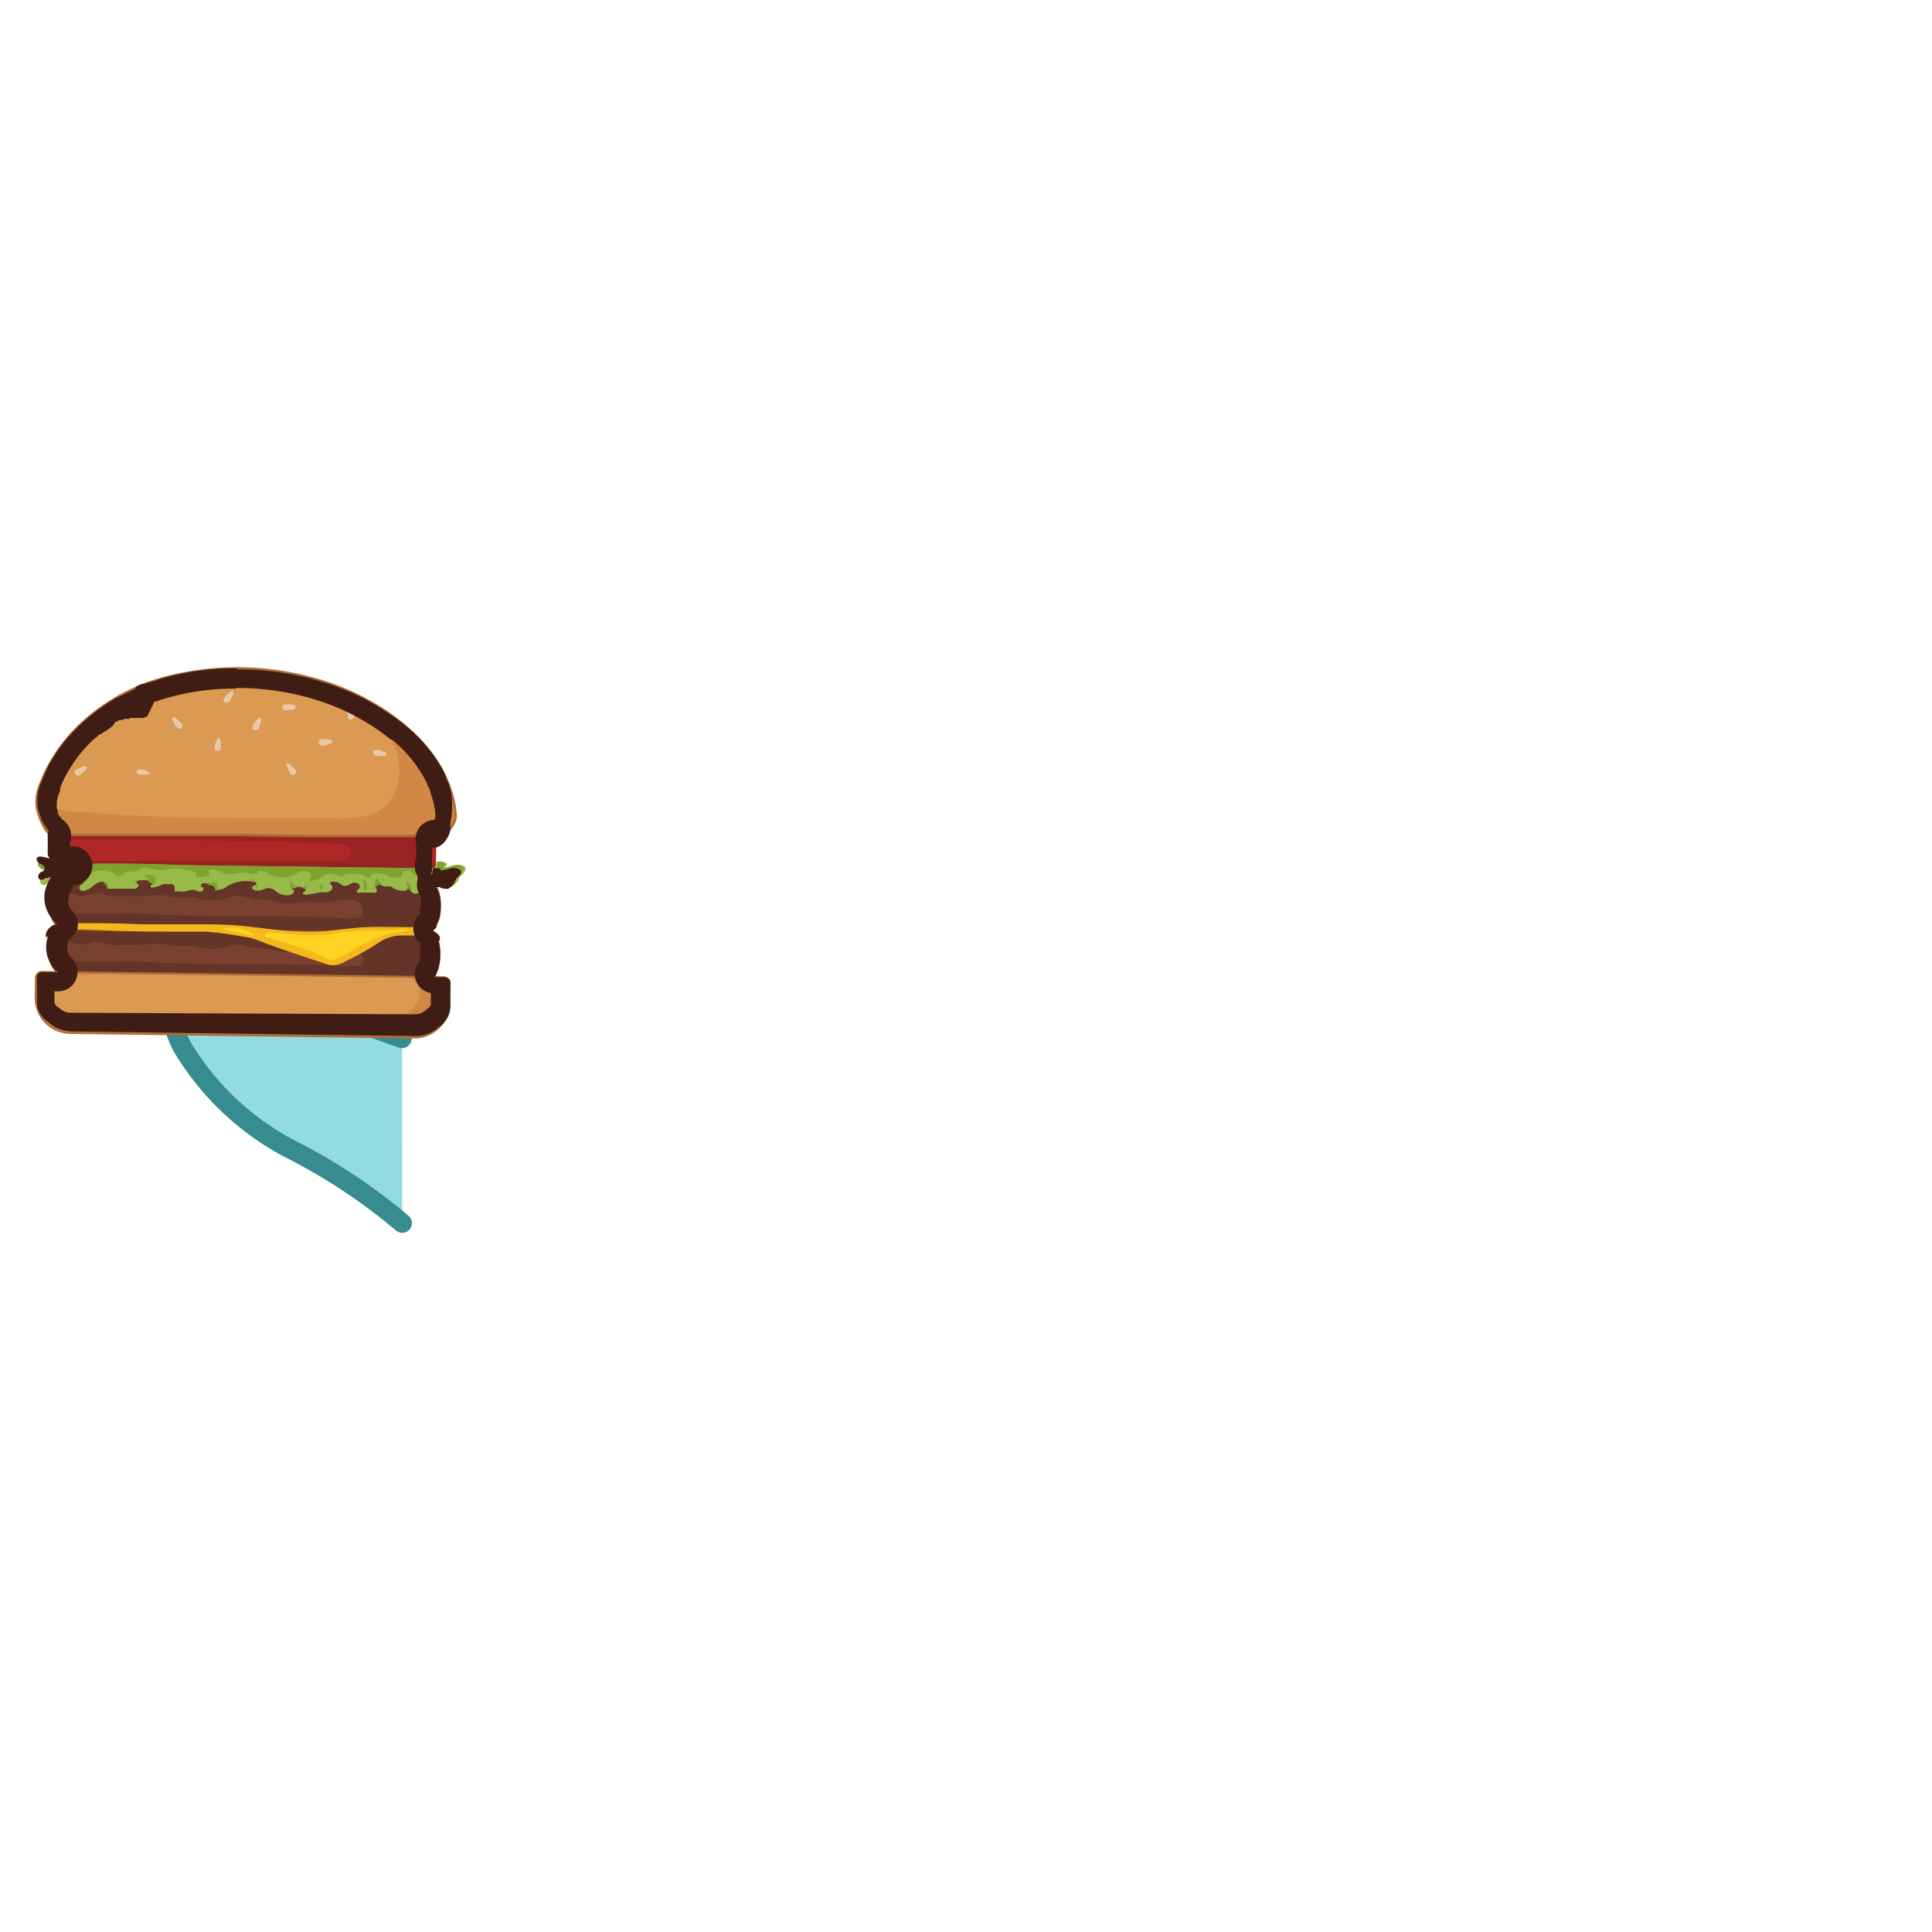 <svg xmlns="http://www.w3.org/2000/svg" width="100" height="100" viewBox="0 0 100 100"><g id="toppings"><path d="M20.82,63.31A29.88,29.88,0,0,0,15,59.46a14.17,14.17,0,0,1-5.4-5,4.06,4.06,0,0,1-.68-2.35,1.83,1.83,0,0,1,1.34-1.68,3.77,3.77,0,0,1,2,.32l8.55,3" fill="#92dbe0" stroke="#368c8e" stroke-linecap="round" stroke-linejoin="round"/><path d="M22.06,50.77a2.91,2.91,0,0,1-.66,0l-2.38,0-3.51,0-4-.06-3.84-.05-3,0H3.81a1.3,1.3,0,0,1-.59-.05,1.64,1.64,0,0,1-.62-2,1,1,0,0,1,.58-.6,3.9,3.9,0,0,1,1,0l2.78,0L10.7,48l4,0,3.66.05,2.68,0,1,0c.79,0,.75,1.45.61,1.94a1.14,1.14,0,0,1-.3.55A.61.61,0,0,1,22.06,50.77Z" fill="#7a4130"/><path d="M22.1,48.11,4.2,47.87a3.9,3.9,0,0,0-1,0,1,1,0,0,0-.58.6,1.64,1.64,0,0,0,.62,2,1.3,1.3,0,0,0,.59.05h.84l16.75.22a2.91,2.91,0,0,0,.66,0,.61.61,0,0,0,.35-.17,1.14,1.14,0,0,0,.3-.55C22.85,49.56,22.89,48.12,22.1,48.11ZM18.36,50a2.51,2.51,0,0,1-.67,0l-1.44-.06c-2.61-.07-5.22,0-7.83-.11-.75,0-1.53-.12-2.28-.07s-1.46,0-2.18,0c-.32,0-.66.08-.91-.14A.54.54,0,0,1,2.87,49a.79.79,0,0,1,.57-.27c.27,0,.5.17.78.16a3.32,3.32,0,0,0,.61-.13c.36-.08.62.13,1,.15a4.21,4.21,0,0,0,.62,0c.31,0,.62,0,.93,0a4.69,4.69,0,0,1,.91-.06c.4.06.81.1,1.21.12.19,0,.35-.06.53,0s.42.1.63.13a2.49,2.49,0,0,0,1.15-.12,1.44,1.44,0,0,1,1,0c.42.15.87.06,1.31.17a2.72,2.72,0,0,0,1.33.08,1.87,1.87,0,0,1,.88,0,3.56,3.56,0,0,0,1-.07c.46-.06,1.07-.23,1.38.24a.49.49,0,0,1,0,.53A.57.57,0,0,1,18.36,50Z" fill="#633427"/><path d="M22.1,48.29a3.74,3.74,0,0,1-.67,0l-2.38,0-3.51,0-4-.06-3.83,0-3,0H3.84a1.31,1.31,0,0,1-.59,0,1.64,1.64,0,0,1-.62-2,1,1,0,0,1,.59-.6,3.43,3.43,0,0,1,1,0l2.78,0,3.73,0,4,.05,3.67,0,2.67,0,1,0c.8,0,.75,1.45.62,1.94a1.23,1.23,0,0,1-.3.55A.61.61,0,0,1,22.1,48.29Z" fill="#7a4130"/><path d="M22.13,45.63l-17.9-.24a3.43,3.43,0,0,0-1,0,1,1,0,0,0-.59.6,1.64,1.64,0,0,0,.62,2,1.31,1.31,0,0,0,.59,0h.84l16.75.22a3.74,3.74,0,0,0,.67,0,.61.61,0,0,0,.35-.17,1.23,1.23,0,0,0,.3-.55C22.88,47.08,22.93,45.64,22.13,45.63Zm-3.74,1.89a2.51,2.51,0,0,1-.67,0l-1.43-.06c-2.61-.07-5.23,0-7.84-.11-.75,0-1.53-.12-2.27-.07s-1.46,0-2.19,0c-.32,0-.65.08-.91-.14a.55.55,0,0,1-.18-.66.81.81,0,0,1,.57-.27c.28,0,.5.17.78.16a2.57,2.57,0,0,0,.61-.14c.36-.07.63.14,1,.16a4.17,4.17,0,0,0,.61,0c.32,0,.62,0,.93,0a4.74,4.74,0,0,1,.92-.06,12.09,12.09,0,0,0,1.21.12c.18,0,.34-.06.53,0s.41.1.62.13a2.48,2.48,0,0,0,1.15-.12,1.44,1.44,0,0,1,1,0c.43.15.87.06,1.31.17a2.73,2.73,0,0,0,1.33.08,1.87,1.87,0,0,1,.88,0,3.65,3.65,0,0,0,1-.07c.45-.06,1.07-.23,1.37.23a.5.5,0,0,1,0,.54A.57.57,0,0,1,18.39,47.52Z" fill="#633427"/><rect x="2.61" y="43.23" width="19.96" height="1.68" rx="0.33" transform="translate(0.59 -0.16) rotate(0.76)" fill="#b02727"/><path d="M22.22,44.8a.43.43,0,0,1-.48-.4,2.31,2.31,0,0,1,0-.46.45.45,0,0,1,.26-.41.44.44,0,0,1,.44,0,.4.4,0,0,1,.18.33v-.2a.35.35,0,0,0-.33-.34L3,43.1a.34.34,0,0,0-.34.33v1a.34.34,0,0,0,.33.34L22.23,45a.32.32,0,0,0,.33-.33v-.12A.48.48,0,0,1,22.22,44.8Zm-4.15-.43c-.2.25-.61.21-.89.2h-.64c-3.7,0-7.4,0-11.1,0-.79,0-1.58,0-2.37-.08-.42,0-.34-.69-.11-.89s1.1-.15,1.55-.14l1.84,0c3.71.07,7.42,0,11.14.21C17.86,43.67,18.46,43.9,18.07,44.37Z" fill="#922"/><path d="M2.16,50.44H22.94a.32.32,0,0,1,.32.32v1a1.82,1.82,0,0,1-1.82,1.82H3.66a1.82,1.82,0,0,1-1.82-1.82v-1a.32.32,0,0,1,.32-.32Z" transform="translate(0.69 -0.16) rotate(0.76)" fill="#db9951"/><path d="M22.89,50.58l-1.89,0,.14,0c.88.34.64,1.48-.06,1.84a2.77,2.77,0,0,1-1,.23c-1.07.08-2.16,0-3.23,0s-2.19,0-3.29,0l-8.86-.09c-.82,0-1.91,0-2.35-.6a1,1,0,0,1-.16-.45c0-.2-.12-.59.05-.76A1.5,1.5,0,0,1,3,50.53a46.41,46.41,0,0,1,4.72-.08c1.35,0,2.72,0,4.08,0h2.1L2.25,50.31c-.21,0-.39.11-.39.26l0,1.33c0,.82,1,1.51,2.18,1.53l17,.23c1.21,0,2.21-.65,2.22-1.48l0-1.32C23.28,50.71,23.1,50.58,22.89,50.58Z" fill="#d18847"/><path d="M2.16,50.44H22.94a.32.32,0,0,1,.32.32v1a1.82,1.82,0,0,1-1.82,1.82H3.66a1.82,1.82,0,0,1-1.82-1.82v-1a.32.32,0,0,1,.32-.32Z" transform="translate(0.69 -0.16) rotate(0.76)" fill="none" stroke="#ad6c36" stroke-miterlimit="10" stroke-width="0.1"/><path d="M23.24,45.91a.61.61,0,0,1-.44,0,.44.44,0,0,0-.15,0c-.13,0-.13.2-.22.26s-.3,0-.43,0-.5.14-.64.05a1.13,1.13,0,0,1-.22-.27.23.23,0,0,1-.23.15.77.77,0,0,1-.4-.06c-.11,0-.2-.14-.31-.16s-.2,0-.29,0-.21-.1-.32-.09-.17.11-.13.19,0,.05.05.08a.12.12,0,0,1-.07.14.29.29,0,0,1-.16,0l-.63,0a.18.18,0,0,1-.14,0c-.12-.08.06-.17.1-.24a.18.18,0,0,0-.12-.24.37.37,0,0,0-.29,0,.72.72,0,0,1-.36.13c-.12,0-.21-.11-.31-.16s-.4-.1-.43,0,.09.14.1.19a.22.22,0,0,1-.05.19.44.44,0,0,1-.39.11c-.32,0-.61.12-.94.13h-.09a.08.08,0,0,1-.05-.07s0-.06.06-.08c.22-.12-.07-.23-.19-.25s-.55,0-.44.12,0,0,.07,0a.14.14,0,0,1,0,.19.31.31,0,0,1-.18.11.9.9,0,0,1-.75-.22.5.5,0,0,0-.59-.08.76.76,0,0,1-.47.05l-.12-.06a.11.11,0,0,1,0-.12c0-.08.21-.06.21-.16s-.06-.08-.11-.09a1.92,1.92,0,0,0-1.44.24.76.76,0,0,1-.5.17c-.05,0-.11,0-.11-.08s0,0,0-.07-.05-.09-.1-.11-.61-.18-.61,0,.09.1.12.16a.14.14,0,0,1-.07.17.23.23,0,0,1-.2,0c-.07,0-.13-.06-.19-.07s-.28,0-.42.07a1.6,1.6,0,0,1-.49,0,.15.15,0,0,1-.12,0c0-.05,0-.13,0-.2a.17.17,0,0,0-.12-.16.49.49,0,0,0-.24,0,.7.7,0,0,0-.25,0,1.7,1.7,0,0,1-.48.16.18.18,0,0,1-.13,0,.08.08,0,0,1,0-.12s.13,0,.13-.1,0-.06-.08-.07a1.1,1.1,0,0,0-.54-.08s-.32,0-.26.13.06,0,.08.06a.08.08,0,0,1,0,.12A.22.22,0,0,1,7,46c-.42,0-.84,0-1.26,0-.06,0-.13,0-.16,0a.37.37,0,0,1,0-.15.32.32,0,0,0-.36-.21,1,1,0,0,0-.41.22.9.9,0,0,1-.4.23.31.31,0,0,1-.23,0,.18.18,0,0,1-.06-.21.26.26,0,0,1,.12-.11c.37-.27-.42-.34-.56-.32a.35.35,0,0,0-.13.05.11.11,0,0,0,0,.12c0,.06.1.1.11.17S3,46,2.82,46a.2.2,0,0,1-.11,0,.1.1,0,0,1-.06-.08c0-.06.06-.09.11-.12s.09-.1.06-.14-.08,0-.13,0-.15,0-.23.06-.18.12-.27.08a.21.21,0,0,1-.1-.22.37.37,0,0,1,.16-.19c.06,0,.14-.08.17-.15S2.33,45,2.22,45,2,44.85,2,44.74s.12-.15.21-.15c.33,0,.64.18,1,.2.51,0,1.06-.06,1.57-.08s1.16,0,1.74,0c1.25,0,2.5.06,3.75.08l6.08.08,5,.06,1,0c.09,0,.2,0,.28,0s0-.22.1-.31.17,0,.25,0a.42.42,0,0,1,.13.07.12.12,0,0,1,0,.14l-.08,0a.08.08,0,0,0,0,.07c.22,0,.44-.11.66-.13s.53.08.36.34-.2.18-.27.31a1,1,0,0,1-.39.48Z" fill="#97ba49"/><path d="M2.22,45a1.06,1.06,0,0,0,.25.09.57.57,0,0,1,.26,0,.2.2,0,0,1,.12.24,1.25,1.25,0,0,1-.08.12c0,.05,0,.12,0,.14h.08a.67.67,0,0,0,.3-.25,1.59,1.59,0,0,1,.15-.21c.15-.14.48-.07.66-.07s.34,0,.4.1a.28.28,0,0,1,0,.22.59.59,0,0,1-.13.18.3.3,0,0,0,.31-.13,2,2,0,0,1,.23-.27.51.51,0,0,1,.32-.1l.25,0,.15,0a.71.71,0,0,1,.42.17.47.47,0,0,0,.2.1.36.36,0,0,0,.27-.11A.92.92,0,0,1,7,45.11c.1,0,.17-.07.25-.11a.86.86,0,0,1,.3-.09,2.91,2.91,0,0,1,.51.12,2.68,2.68,0,0,0,.8-.07,2.86,2.86,0,0,1,.88.08c.09,0,.33.05.39.13s0,.09,0,.14a.16.16,0,0,0,.12.08,1.16,1.16,0,0,0,.52-.06c.18,0,0-.14.06-.24A.16.16,0,0,1,11,45c.23,0,.42.15.63.22a.91.91,0,0,0,.49,0,1.69,1.69,0,0,1,.55-.05,2.2,2.2,0,0,0,.57.05s.12,0,.13-.07,0,0,0-.07a.08.08,0,0,1,.09,0,.84.84,0,0,1,.5.17,1,1,0,0,0,.52.15,1.2,1.2,0,0,0,.65-.08c.2-.08.37-.24.58-.24s.48.15.38.32l-.06.08a.14.14,0,0,0,0,.09s.09.06.15,0a.87.87,0,0,0,.44-.16.65.65,0,0,1,.62-.16c.11,0,.22.08.33.1a.25.25,0,0,0,.17,0c.07,0,.09-.06.15-.09a1.23,1.23,0,0,1,.43,0,.86.86,0,0,1,.72.17s.06,0,.09,0,0-.07.06-.1c.12-.21.6-.12.77-.06a1.37,1.37,0,0,0,.61.17.41.41,0,0,0,.23-.13c0-.09,0-.17.14-.22a.39.39,0,0,1,.28,0,1.67,1.67,0,0,1,.24.16.6.6,0,0,0,.26.11c.13,0,.19-.08.31-.09a2.78,2.78,0,0,0,.5,0,.24.24,0,0,1,0-.22.21.21,0,0,1,.2-.09.11.11,0,0,1,.11.08s0,.05,0,.08.07.07.13.07a.76.76,0,0,0,.29-.13.32.32,0,0,1,.31,0,.22.22,0,0,1,.1.18.3.3,0,0,1-.06.2s.11-.09.15-.13.13-.12.18-.2c.17-.26-.15-.37-.36-.34s-.44.16-.66.13a.08.08,0,0,1,0-.07l.08,0a.12.12,0,0,0,0-.14.42.42,0,0,0-.13-.07c-.08,0-.19-.06-.25,0s0,.23-.1.31-.19,0-.28,0l-1,0-11-.14c-1.25,0-2.5-.09-3.75-.08q-.87,0-1.74,0c-.51,0-1.06.11-1.57.08-.33,0-.64-.17-1-.2-.09,0-.2,0-.21.15S2.12,44.93,2.22,45Z" fill="#7fa32e"/><path d="M22.5,45.64s-.08,0-.09,0a0,0,0,0,0,0,.05l0,0a.32.32,0,0,1,.1.18c0-.08.17-.06.18-.12S22.55,45.66,22.5,45.64Z" fill="#7fa32e"/><path d="M19.52,45.4c0,.17.2.27.26.43a.23.23,0,0,0-.25,0,.21.21,0,0,0-.1.22V46C19.31,45.85,19.42,45.52,19.52,45.4Z" fill="#7fa32e"/><path d="M21,45.6a.54.54,0,0,1,.3.54,2,2,0,0,0-.21-.18h0A1.3,1.3,0,0,0,21,45.6Z" fill="#7fa32e"/><path d="M18.82,45.87V46a.12.12,0,0,0,.07.07S19,46,19,46a.16.16,0,0,0,0-.1.47.47,0,0,0-.22-.39c-.11,0-.06,0,0,.11A.5.5,0,0,1,18.82,45.87Z" fill="#7fa32e"/><path d="M13.23,45.62a.28.28,0,0,1,0,.23s0,0,0,.08a.07.07,0,0,0,0,.06.06.06,0,0,0,.08,0,.16.16,0,0,0,0-.07.36.36,0,0,0-.07-.3s-.16-.16-.22-.1S13.21,45.58,13.23,45.62Z" fill="#7fa32e"/><path d="M10.94,45.68a.22.22,0,0,1,.22,0,.21.21,0,0,1,.09.17.51.51,0,0,1-.08.29.43.43,0,0,0-.16-.29.4.4,0,0,0-.32,0C10.78,45.8,10.86,45.72,10.94,45.68Z" fill="#7fa32e"/><path d="M15.1,45.6a.61.61,0,0,0,.33.37.3.3,0,0,0-.21,0c-.06,0-.14.1-.18,0S15,45.68,15.1,45.6Z" fill="#7fa32e"/><path d="M15.84,45.75c0,.09-.1.15-.17.19.08,0,.13.16.2.09a.17.17,0,0,0,0-.14S15.84,45.77,15.84,45.75Z" fill="#7fa32e"/><path d="M16.55,45.85s0-.07,0-.08.07,0,.09,0,.09.26,0,.3S16.57,45.91,16.55,45.85Z" fill="#7fa32e"/><path d="M8.05,45.61A.28.28,0,0,0,8,45.36a.38.38,0,0,0-.24-.07.55.55,0,0,0-.4.08.29.29,0,0,1,.24.06.3.3,0,0,1,.1.23s.25.13.26.17h0A.84.84,0,0,0,8.05,45.61Z" fill="#7fa32e"/><path d="M7,45.77s0,0,0,0a.19.19,0,0,1,0-.08.3.3,0,0,0,0-.11c0-.09-.06-.07-.09,0S7,45.7,7,45.77Z" fill="#7fa32e"/><path d="M5.56,46s0,.06,0,.05a0,0,0,0,0,0,0,.21.21,0,0,0,0-.19.61.61,0,0,0-.12-.16s-.12-.13-.19-.11A.86.86,0,0,1,5.56,46Z" fill="#7fa32e"/><path d="M22.77,48.52a.19.19,0,0,1,0,.08.1.1,0,0,1-.07.11s-.26-.15-.31-.17a1.5,1.5,0,0,0-.45-.12q-.54,0-1.08,0a2.15,2.15,0,0,0-1.23.35,13.2,13.2,0,0,1-1.78,1,1.33,1.33,0,0,1-.58.19,1.26,1.26,0,0,1-.43-.08c-1-.33-2.08-.68-3.11-1.06a7.51,7.51,0,0,0-.75-.27c-.26-.06-.53-.09-.79-.14a14.89,14.89,0,0,0-1.62-.19c-.62,0-1.25,0-1.87,0q-1.62,0-3.24-.06l-1.66-.06c-.35,0-.87-.13-1.13.17-.07.07-.12.28-.25.23s-.07-.12,0-.19c.16-.56.79-.52,1.25-.53,1.19,0,2.38,0,3.56.06l2.68,0c.89,0,1.8,0,2.69.09s1.79.24,2.68.27a13.52,13.52,0,0,0,1.42,0c.75-.05,1.5-.18,2.26-.21s1.64,0,2.47,0c.45,0,1.07.06,1.34.48Z" fill="#f5b81b"/><path d="M17,48.38a12.32,12.32,0,0,1-1.61,0,10.64,10.64,0,0,0-1.49-.09c-.08,0-.19,0-.18.13s.09.09.15.11q.93.24,1.83.57c.3.11.59.22.89.35s.35.27.62.24a1.43,1.43,0,0,0,.52-.23l.6-.32a10,10,0,0,1,1.59-.75c.37-.12.76-.12,1.13-.22,0,0,.06,0,.07,0s-.07-.08-.12-.07c-.36,0-.72.06-1.07.07s-.71,0-1.07,0c-.58,0-1.16.09-1.74.17Z" fill="#ffd321"/><path d="M2.54,48.15s0,0,0,.05a.05.05,0,0,0,.07,0l.06,0A.64.64,0,0,1,3,48a1.45,1.45,0,0,0,.3-.06s0,0,0,0,0,0,0,0a1.24,1.24,0,0,0-.43.05A.37.37,0,0,0,2.54,48.15Z" fill="#ffd321"/><path d="M5.37,48s0,0,0-.06a.56.56,0,0,0-.13,0c-.5,0-1,0-1.48,0,0,0-.08,0-.09,0s0,0,0,0a13.79,13.79,0,0,0,1.7,0Z" fill="#ffd321"/><path d="M11.51,48.09s0,0,0,0,0,0,0,0l1.16.25.36.07c.05,0,.11,0,.12,0s0-.07-.07-.09a4.78,4.78,0,0,0-.62-.26,1.84,1.84,0,0,0-.25-.05l-.33,0A2.32,2.32,0,0,0,11.51,48.09Z" fill="#ffd321"/><path d="M23.57,42.22A4.29,4.29,0,0,0,23.35,41c-.8-2.69-3.58-4.63-6.12-5.55a14.79,14.79,0,0,0-8.83-.33L8,35.24a10.2,10.2,0,0,0-4,2.39,8.3,8.3,0,0,0-1.41,1.82,6.58,6.58,0,0,0-.49,1,2.24,2.24,0,0,0-.24,1.43,4.35,4.35,0,0,0,.41,1c.07.12.17.31.31.36a3.21,3.21,0,0,0,.62,0l1.67,0,2.44,0,2.93,0,3.15,0,3.09,0,2.76,0,2.15,0h.79a1.18,1.18,0,0,0,.53,0A1.31,1.31,0,0,0,23.57,42.22Z" fill="#db9951"/><path d="M10.55,34.78l-.64,0,.14,0a2.78,2.78,0,0,1,.49-.08Z" fill="#d18847"/><path d="M14.46,34.83l-.77-.06.14.06Z" fill="#d18847"/><path d="M23.58,42.22A6.3,6.3,0,0,0,23.35,41a7.39,7.39,0,0,0-2.42-3.46A14.45,14.45,0,0,0,18.35,36a8,8,0,0,1,2.09,2.66c.51,1.24.19,3-1.21,3.5a5.38,5.38,0,0,1-1.7.18c-4.32,0-8.67.07-13-.29-.47,0-1.31,0-1.71-.25-.79-.58-.39-2.06,0-2.72A5.57,5.57,0,0,0,2,41.2,3.24,3.24,0,0,0,2,42.32a1.81,1.81,0,0,0,.61.92h.68l1.84,0,2.67,0,3.17,0,3.34,0,3.19,0,2.71,0,1.9,0a1.29,1.29,0,0,0,1-.23,1.42,1.42,0,0,0,.39-.68C23.58,42.47,23.58,42.34,23.58,42.22Z" fill="#d18847"/><path d="M23.58,42.22A4.54,4.54,0,0,0,23.35,41c-.8-2.69-3.58-4.63-6.12-5.55a14.79,14.79,0,0,0-8.83-.33L8,35.24a10.2,10.2,0,0,0-3.92,2.35,8.42,8.42,0,0,0-1.56,2.06A8.48,8.48,0,0,0,2,40.85,2.09,2.09,0,0,0,2,42.11a2.75,2.75,0,0,0,.25.59,1.64,1.64,0,0,0,.37.52c.05,0,.05,0,.09,0a1.51,1.51,0,0,0,.3,0l1.4,0,2.25,0,2.83,0,3.11,0,3.14.05,2.88,0,2.34,0,1.54,0a1.14,1.14,0,0,0,1.08-1A1.71,1.71,0,0,0,23.58,42.22Z" fill="none" stroke="#ad6c36" stroke-miterlimit="10" stroke-width="0.13"/><path d="M7.31,36.37a.59.59,0,0,0-.2.05.94.94,0,0,0-.23.1c-.07,0-.15.09-.13.19a.17.17,0,0,0,.15.14c.09,0,.16-.06.22-.11s.36-.28.23-.35A.05.05,0,0,0,7.31,36.37Z" fill="#e6c9aa"/><path d="M4.45,39.67a1,1,0,0,0-.2,0L4,39.82c-.07,0-.15.09-.13.19a.18.18,0,0,0,.15.14c.09,0,.16-.06.22-.12s.36-.27.23-.35Z" fill="#e6c9aa"/><path d="M8.92,37.2a.93.93,0,0,0,.07.2.57.57,0,0,0,.13.21c.05.07.1.14.2.12a.16.16,0,0,0,.12-.17c0-.09-.07-.15-.14-.21S9,37,8.93,37.16,8.92,37.18,8.92,37.2Z" fill="#e6c9aa"/><path d="M11.29,38.2a.58.58,0,0,0-.11.18,1.09,1.09,0,0,0-.07.24c0,.08,0,.17.05.22a.18.18,0,0,0,.21,0,.35.35,0,0,0,.06-.25c0-.06,0-.44-.1-.4Z" fill="#e6c9aa"/><path d="M12,35.78a.61.61,0,0,0-.18.11.77.77,0,0,0-.18.18c0,.07-.11.14-.06.22a.17.17,0,0,0,.19.08c.09,0,.13-.11.17-.18s.25-.38.1-.41Z" fill="#e6c9aa"/><path d="M13.41,37.17a.56.56,0,0,0-.16.14.75.75,0,0,0-.15.2c0,.07-.09.15,0,.22a.17.17,0,0,0,.2.06.34.34,0,0,0,.14-.21c0-.06.19-.4,0-.41S13.43,37.17,13.41,37.17Z" fill="#e6c9aa"/><path d="M17.16,38.31a1,1,0,0,0-.2-.05H16.7c-.08,0-.17,0-.2.11a.2.2,0,0,0,.08.2.36.36,0,0,0,.25,0c.07,0,.44-.09.36-.22Z" fill="#e6c9aa"/><path d="M14.83,39.55a.52.52,0,0,0,.06.2A1.59,1.59,0,0,0,15,40c.06.06.11.14.2.11a.18.18,0,0,0,.13-.17.35.35,0,0,0-.14-.2c-.05-.05-.31-.33-.37-.2A.06.06,0,0,0,14.83,39.55Z" fill="#e6c9aa"/><path d="M18,36.58a.91.91,0,0,0,0,.21,1,1,0,0,0,0,.25c0,.08,0,.17.11.2a.16.16,0,0,0,.19-.08.28.28,0,0,0,0-.25c0-.06-.09-.44-.21-.36Z" fill="#e6c9aa"/><path d="M20,39a.73.73,0,0,0-.18-.11,1.13,1.13,0,0,0-.24-.08c-.08,0-.17,0-.23.05a.18.18,0,0,0,0,.21.32.32,0,0,0,.24.06c.07,0,.45.05.41-.1Z" fill="#e6c9aa"/><path d="M7.74,40a.58.58,0,0,0-.18-.11,1.09,1.09,0,0,0-.24-.07c-.08,0-.17,0-.22,0a.18.18,0,0,0,0,.21.34.34,0,0,0,.24.07c.07,0,.45,0,.41-.1A.05.05,0,0,0,7.74,40Z" fill="#e6c9aa"/><path d="M15.28,36.53l-.2-.07a.71.71,0,0,0-.25,0c-.08,0-.18,0-.21.09a.17.17,0,0,0,.06.2.31.31,0,0,0,.25,0c.06,0,.44,0,.37-.18S15.29,36.54,15.28,36.53Z" fill="#e6c9aa"/><path d="M12.23,35.61a13.78,13.78,0,0,1,4.66.79,11.63,11.63,0,0,1,3.34,1.88l.06,0,.08.07.06.05,0,0,.18.16a6.77,6.77,0,0,1,1.41,1.83l.1.2c0,.06.05.12.09.21l.06.16v.05a1.29,1.29,0,0,1,.07.21,3.52,3.52,0,0,1,.19.91v.21l-.07.1h0a1,1,0,0,0-.81.48,1,1,0,0,0-.1.8v.7a1,1,0,0,0,.06.93l0,.06s0,.08,0,.13a1,1,0,0,0,.14.81,1.55,1.55,0,0,1,0,.72,1.3,1.3,0,0,1,0,.13.84.84,0,0,0,0,.1v0a1,1,0,0,0-.35.85.93.93,0,0,0,.34.66.13.13,0,0,0,0,.06,2,2,0,0,1,0,.61v0a1.3,1.3,0,0,1,0,.13.42.42,0,0,1,0,.12,1,1,0,0,0,.56,1.67v.61a.47.47,0,0,1-.18.21l-.09.07a.79.79,0,0,1-.56.21h0L3.65,52.42a.82.82,0,0,1-.55-.22L3,52.13c-.14-.1-.18-.19-.18-.22v-.6H3a1,1,0,0,0,.65-1.77.7.7,0,0,1-.13-.7l0-.05a.88.88,0,0,0,0-.15A1,1,0,0,0,4,48.1a1,1,0,0,0-.31-1,.72.72,0,0,1-.11-.73l0-.08a.93.93,0,0,0,.2-.48,1,1,0,0,0,0-2H3.62v-.21A1,1,0,0,0,3.2,42.4l-.08-.12A.32.32,0,0,1,3,42.11.76.76,0,0,1,3,42a.58.58,0,0,1-.06-.17.44.44,0,0,1,0-.1.17.17,0,0,1,0-.07c0-.16,0-.33.17-.72l0-.09a.14.14,0,0,0,0-.06,6,6,0,0,1,.54-1.07l.08-.12h0a6.74,6.74,0,0,1,.88-1.1,1.06,1.06,0,0,1,.15-.15l0,0,0,0,.06-.06L5,38.15l.09-.09,0,0L5.17,38l.06,0,.06-.05.08-.06.06-.05.05,0,.09-.07,0,0,.08-.06.08-.06,0,0,.08-.05L6,37.34l0,0,.07,0,.1-.07,0,0,.08,0,.09,0,.1-.06,0,0,.07,0,.07,0,.08,0,.08-.05.07,0,.09,0,.08,0,.12,0,0,0,.07,0,.12,0,.06,0,.06,0,.14-.06,0,0,.06,0L8,36.31l.08,0,.25-.09.33-.1a12.81,12.81,0,0,1,3.56-.48M3.62,43.44h0m20.07,2.32h0M2.86,50.59h0m9.37-16a13.84,13.84,0,0,0-3.83.52L8,35.24l-.27.09-.1,0-.18.07-.11,0-.15.07-.13.05L7,35.66l-.13.06-.13.07-.14.06-.12.07L6.29,36l-.11.06L6,36.13l-.11.07-.14.08-.11.07-.13.09-.11.07-.13.09-.11.08-.13.09-.1.08-.13.1-.1.08-.12.1-.1.09-.12.1-.1.09-.11.1-.08.08,0,0,0,0-.17.17,0,0a7.67,7.67,0,0,0-1,1.23h0l-.08.12,0,0a5.53,5.53,0,0,0-.62,1.24v0a2.34,2.34,0,0,0-.25,1.36,1.19,1.19,0,0,0,.05.26,1.43,1.43,0,0,0,.09.27,1.54,1.54,0,0,0,.28.54,1.25,1.25,0,0,0,.16.22l0,0v0l0,0h0s0,0,0,0h0a.28.28,0,0,0-.06.18v1a.32.32,0,0,0,.13.26,4.36,4.36,0,0,0-.52-.11h0a.21.21,0,0,0-.18.09.11.11,0,0,0,0,.06.18.18,0,0,0,.06.15.46.46,0,0,0,.15.09c.11.05.23.15.2.26s-.11.11-.17.15a.37.37,0,0,0-.16.19.21.21,0,0,0,.1.22h.06a.36.36,0,0,0,.21-.09c.08,0,.15,0,.23-.06l.07,0h0a1.28,1.28,0,0,0-.17.3A1.69,1.69,0,0,0,3,47.83a.69.69,0,0,0-.62.49c0,.07,0,.16,0,.19h0a.15.15,0,0,0,.12-.09h0A1.68,1.68,0,0,0,3,50.32h-.8a.31.31,0,0,0-.21.07H2a.22.22,0,0,0-.09.17v.06h0l0,.95h0v.32a1.26,1.26,0,0,0,.57,1,1.76,1.76,0,0,0,1.23.5l17.78.24h0a1.82,1.82,0,0,0,1.22-.47,1.29,1.29,0,0,0,.6-1l0-1.32a.24.24,0,0,0-.1-.18h0a.33.33,0,0,0-.2-.08h-.52l.11-.15a.25.25,0,0,0,0-.07h0v0a1.33,1.33,0,0,0,.1-.28c0-.08,0-.18.06-.29v-.07a2.73,2.73,0,0,0-.07-1h0a.1.1,0,0,0,.07-.11.19.19,0,0,0,0-.08l0-.05a.84.84,0,0,0-.35-.3l.06-.05a1.15,1.15,0,0,0,.14-.17.16.16,0,0,1,0-.07h0v0c0-.09.08-.19.11-.28a1.92,1.92,0,0,0,.05-.29s0-.05,0-.07a2.21,2.21,0,0,0-.22-1.33l.09,0,.12,0A.59.59,0,0,0,23,46a.78.78,0,0,0,.21,0h0a1,1,0,0,0,.39-.48.22.22,0,0,1,.07-.09l0,0,0,0a1.33,1.33,0,0,0,.16-.17v0c.13-.22-.11-.33-.31-.33h-.14a2.44,2.44,0,0,1-.52.12h-.06a0,0,0,0,1,0,0h0l0,0h0l0,0,0,0s0-.07,0-.11l0,0,0,0-.11,0-.07,0h-.07a.15.15,0,0,0-.11,0c-.08.09,0,.23-.1.31l-.06,0a.33.33,0,0,0,.08-.22v-1a.3.3,0,0,0,0-.16h0a.46.46,0,0,0,.21,0l0,0a.88.88,0,0,0,.35-.2,1.42,1.42,0,0,0,.39-.68c0-.12,0-.25,0-.37h0A4.54,4.54,0,0,0,23.35,41a2.41,2.41,0,0,0-.08-.25.14.14,0,0,1,0-.06c0-.06-.05-.13-.08-.19s0,0,0,0l-.09-.2v0L23,40h0a7.78,7.78,0,0,0-1.62-2.1l0,0-.18-.16-.08-.07a.52.52,0,0,1-.11-.1h0l-.09-.07a12.69,12.69,0,0,0-3.61-2,14.88,14.88,0,0,0-5-.85ZM3.39,44.8h0Z" fill="#3f1d15"/></g></svg>